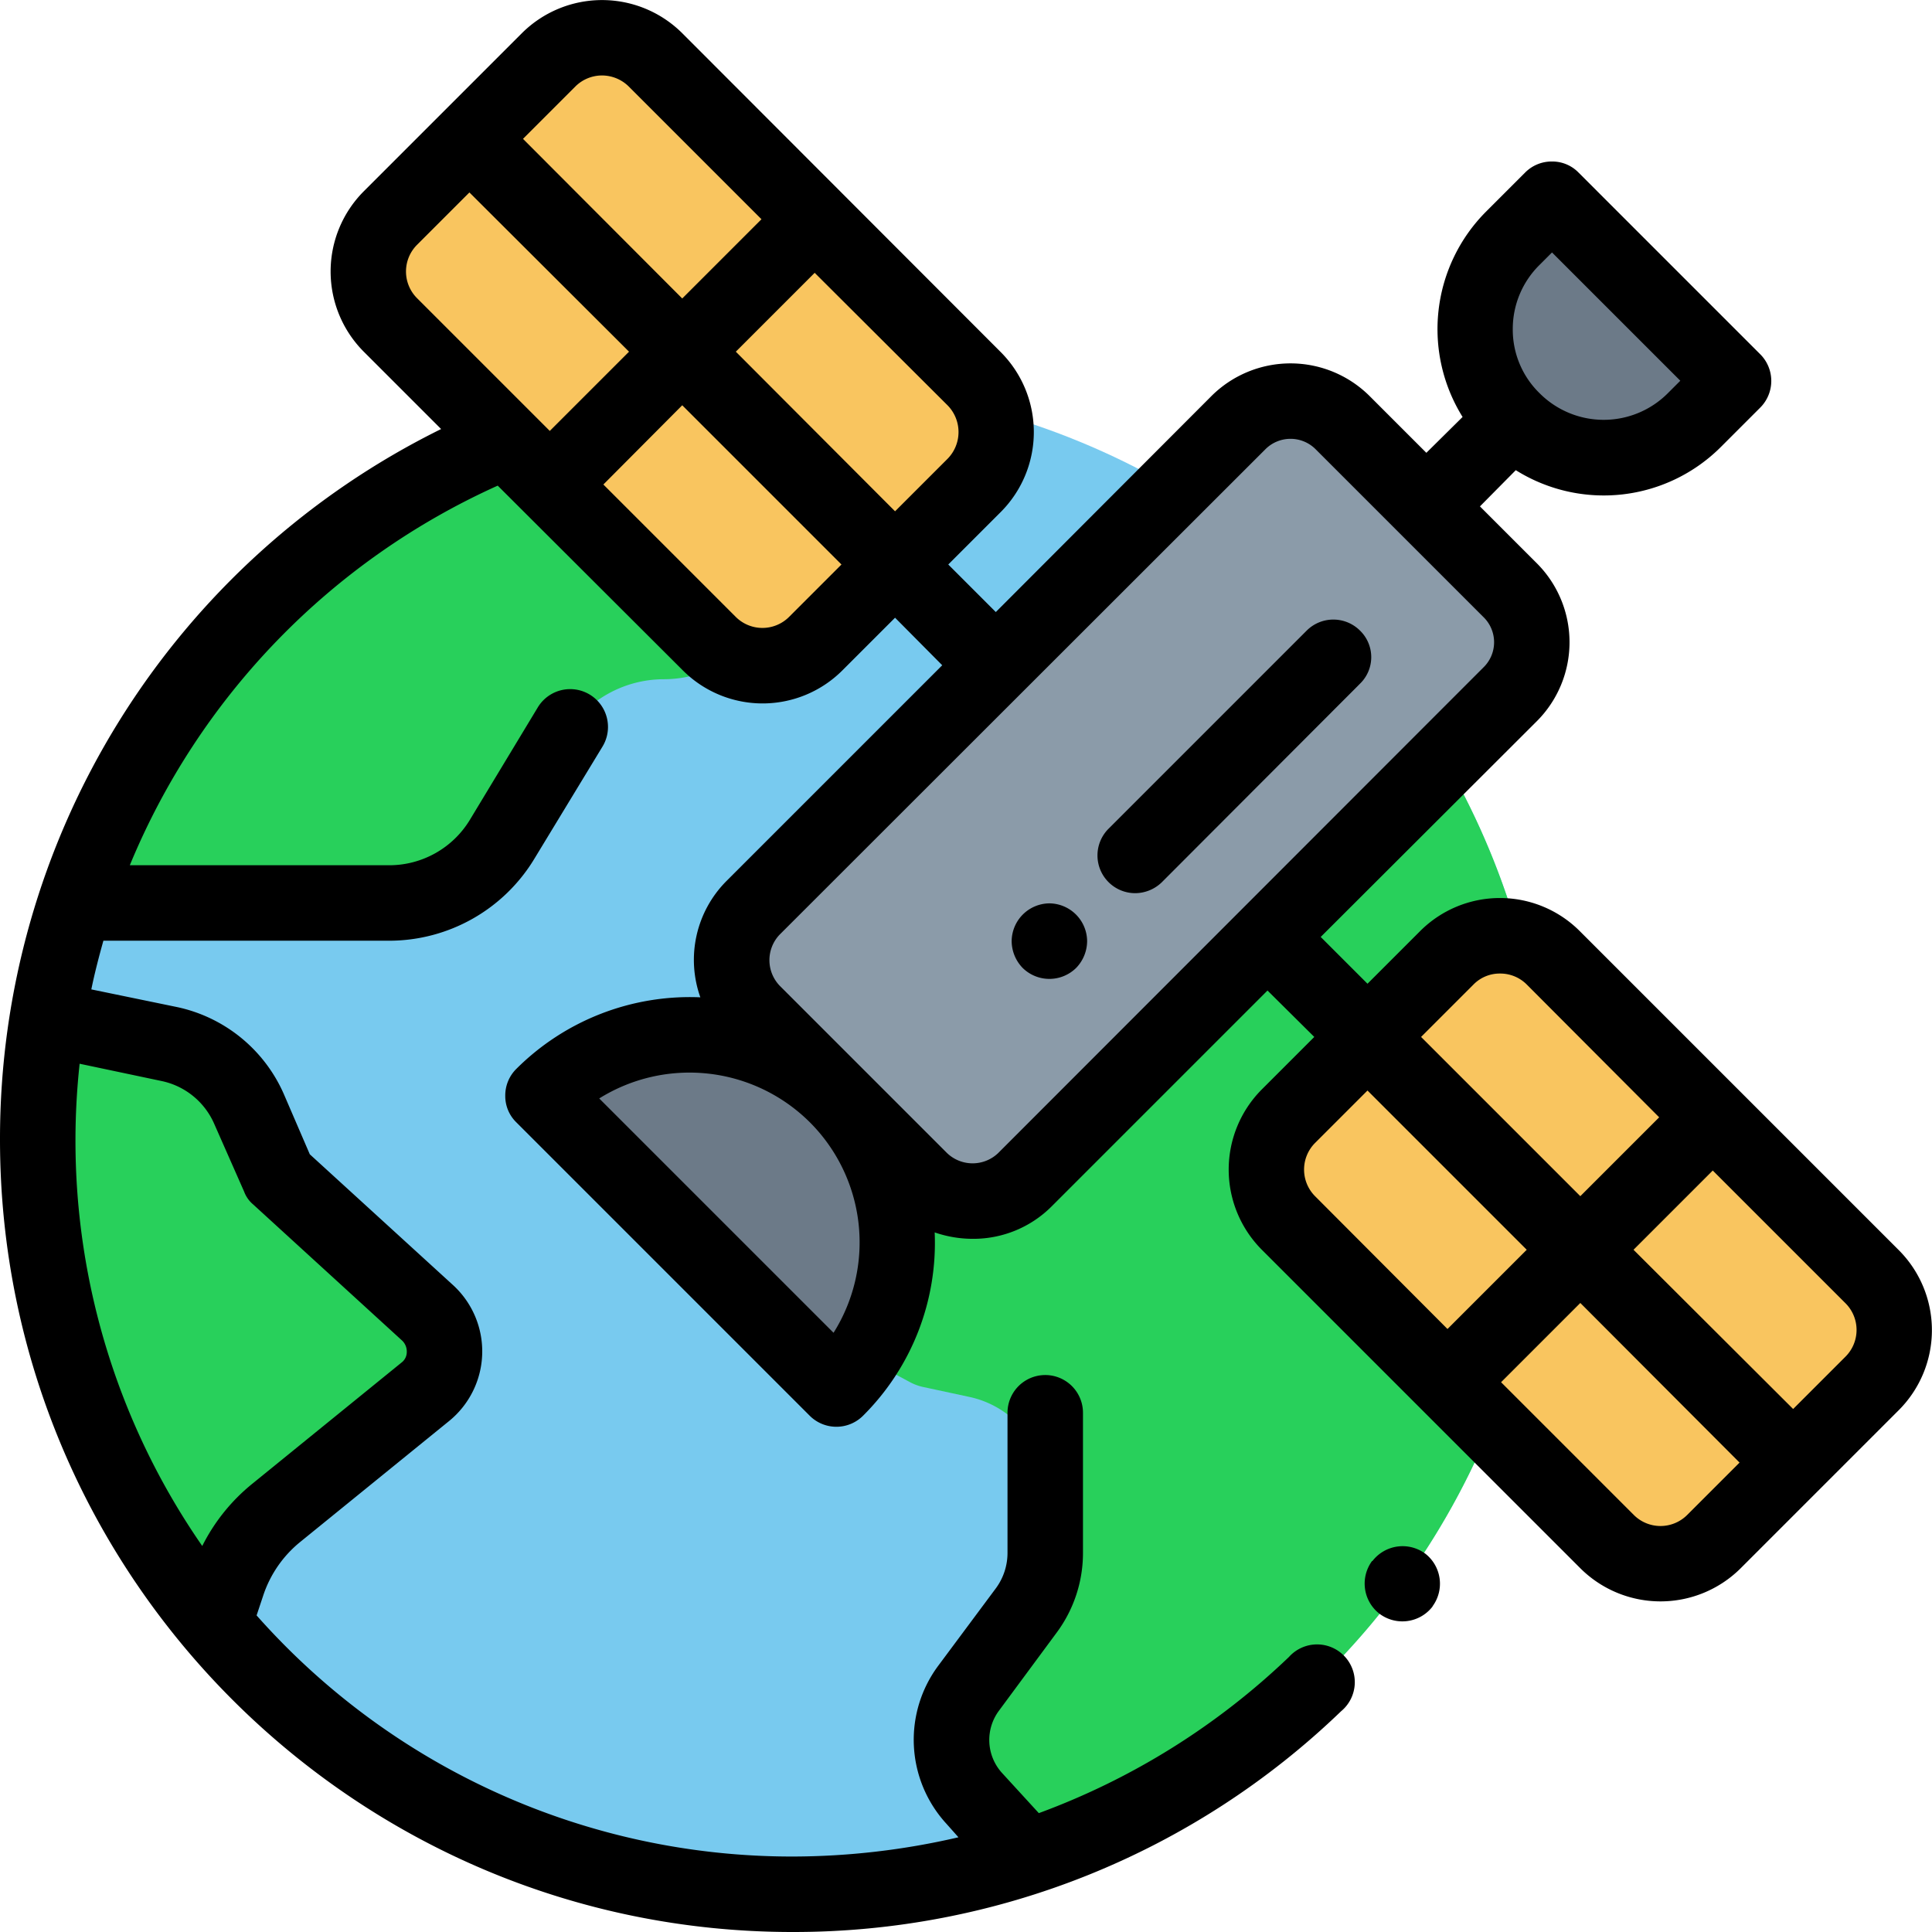 <svg id="Capa_1" data-name="Capa 1" xmlns="http://www.w3.org/2000/svg" viewBox="0 0 512 512"><defs><style>.cls-1{fill:#78caef;}.cls-2{fill:#28d05b;}.cls-3{fill:#6c7a88;}.cls-4{fill:#8b9ba9;}.cls-5{fill:#f9c55f;}</style></defs><circle class="cls-1" cx="210" cy="302" r="200"/><path class="cls-2" d="M210,102A200.1,200.1,0,0,0,20,239.3h85.7a30.5,30.5,0,0,0,26.1-14.7l18.1-29.9A30.5,30.5,0,0,1,176,180h0a30.5,30.5,0,0,0,28.3-19.3l17.1-43.4s3.3-2.7,7.4-6.6a66.5,66.5,0,0,0,7-7.1A219.3,219.3,0,0,0,210,102Z" transform="translate(0 0)"/><path class="cls-2" d="M410,302a200.1,200.1,0,0,0-87.6-165.5,16.6,16.6,0,0,0-1.9,1.8l-13.7,15.9a14.5,14.5,0,0,0-.1,18.9h0a14.5,14.5,0,0,1-3.3,21.7l-29.3,18.6a22.6,22.6,0,0,0-10.6,19.2v11.5a14.6,14.6,0,0,1-7.1,12.6l-28,16.5a50,50,0,0,0,1.6,87.1l11,5.9a13.4,13.4,0,0,0,3.8,1.4l12.1,2.6A25.4,25.4,0,0,1,277,395v16.6a25.9,25.9,0,0,1-5,15.2l-26.6,35.8,26.9,29.5A200,200,0,0,0,410,302Z" transform="translate(0 0)"/><path class="cls-2" d="M73.8,311.8,66,293.9a29.7,29.7,0,0,0-21.1-17.2L12.6,270A199.6,199.6,0,0,0,56.7,430.4l3.5-10.5a40.9,40.9,0,0,1,13.1-19.1l39.4-31.9a13.8,13.8,0,0,0,.6-21Z" transform="translate(0 0)"/><path class="cls-3" d="M143.9,290.4a55,55,0,1,1,77.8,77.7Z" transform="translate(0 0)"/><path class="cls-3" d="M411.3,52.8l48.1,48.1L449,111.3a34,34,0,0,1-48.1,0h0a34,34,0,0,1,0-48.1Z" transform="translate(0 0)"/><path class="cls-4" d="M355.8,112l44.4,44.4a19.6,19.6,0,0,1,0,27.6L271.6,312.6a19.6,19.6,0,0,1-27.6,0l-44.4-44.4a19.4,19.4,0,0,1,0-27.6L328.2,112A19.6,19.6,0,0,1,355.8,112Z" transform="translate(0 0)"/><path class="cls-5" d="M341.4,295.8l42-42a20,20,0,0,1,28.3,0l84.5,84.5a20,20,0,0,1,0,28.3l-42,42a20,20,0,0,1-28.3,0l-84.5-84.5A20,20,0,0,1,341.4,295.8Z" transform="translate(0 0)"/><path class="cls-5" d="M216.2,170.6l42-42a20,20,0,0,0,0-28.3L173.7,15.9a19.9,19.9,0,0,0-28.3,0l-42,41.9a20,20,0,0,0,0,28.3l84.5,84.5A20,20,0,0,0,216.2,170.6Z" transform="translate(0 0)"/><path d="M377.8,411.8a10.1,10.1,0,0,0-14.1,1.9h-.1a10.1,10.1,0,0,0,1.9,13.9,10.1,10.1,0,0,0,14.1-1.8c0-.1.1-.1.1-.2A10.1,10.1,0,0,0,377.8,411.8Z" transform="translate(0 0)"/><path d="M503.2,331.3l-84.5-84.5a29.9,29.9,0,0,0-42.4,0l-13.9,13.9L350,248.3l57.3-57.2a29.6,29.6,0,0,0,0-41.8l-15.1-15.1,9.5-9.6a43.9,43.9,0,0,0,54.4-6.2L466.5,108a10,10,0,0,0,0-14.1L418.3,45.7a9.7,9.7,0,0,0-7-2.9,9.9,9.9,0,0,0-7.1,2.9L393.8,56.1a44.1,44.1,0,0,0-6.2,54.4L378,120l-15.1-15.1a29.7,29.7,0,0,0-41.8,0l-57.2,57.3-12.6-12.6,13.9-13.9a30,30,0,0,0,0-42.4L180.8,8.8a30.1,30.1,0,0,0-42.5,0L96.4,50.7a30.1,30.1,0,0,0,0,42.5l20.5,20.5A209.7,209.7,0,0,0,0,302C0,417.8,94.2,512,210,512a209,209,0,0,0,145.4-58.5,10,10,0,1,0-13.8-14.4,191.3,191.3,0,0,1-66.3,41.4l-9.8-10.7a13,13,0,0,1-.8-16.4L280,432.7a35.4,35.4,0,0,0,7-21.1V374.4a10,10,0,0,0-20,0v37.2a15.8,15.8,0,0,1-3,9.2l-15.4,20.7a32.9,32.9,0,0,0,2.2,41.8l3.2,3.6a195.3,195.3,0,0,1-44,5.1A189.5,189.5,0,0,1,68,428.1l1.7-5.1a30.7,30.7,0,0,1,9.9-14.4l39.4-32a23.8,23.8,0,0,0,1.1-36l-38-34.7-6.9-16a40,40,0,0,0-28.2-23l-22.8-4.7c.9-4.4,2-8.6,3.2-12.9h75.8a45,45,0,0,0,38.4-21.7l18.1-29.8a10,10,0,0,0-17.2-10.3l-18,29.8a25,25,0,0,1-21.3,12H34.4a189.7,189.7,0,0,1,97.5-100.6l49,48.9a29.9,29.9,0,0,0,42.4,0l13.9-13.9,12.5,12.6-57.2,57.2a29.6,29.6,0,0,0-6.9,30.8,65.1,65.1,0,0,0-48.8,19,9.9,9.9,0,0,0-2.9,7.1,9.7,9.7,0,0,0,2.9,7l77.8,77.8a10,10,0,0,0,14.1,0,64.6,64.6,0,0,0,19-48.6,31,31,0,0,0,10.1,1.7,29.3,29.3,0,0,0,20.9-8.6l57.2-57.2,12.4,12.3-13.9,13.9a30.1,30.1,0,0,0,0,42.5l84.4,84.4a30.1,30.1,0,0,0,42.5,0l41.9-41.9A30,30,0,0,0,503.2,331.3ZM408,70.2l3.3-3.3,34,34-3.3,3.3a24,24,0,0,1-34,0,23.5,23.5,0,0,1-7.1-17A23.8,23.8,0,0,1,408,70.2ZM42.9,286.5a19.6,19.6,0,0,1,13.9,11.4l7.9,17.9a8.1,8.1,0,0,0,2.4,3.4l39.5,36.1a4,4,0,0,1,1.2,3,3.5,3.5,0,0,1-1.4,2.8L67,393.1a50.1,50.1,0,0,0-13.4,16.6A188.4,188.4,0,0,1,20,302a190.4,190.4,0,0,1,1.1-20.1ZM251.1,121.6l-13.9,13.9L195,93.2l20.9-20.9,35.2,35.1A10.1,10.1,0,0,1,251.1,121.6ZM159.5,20a10.1,10.1,0,0,1,7.1,2.9l35.2,35.2-21,21L138.6,36.8l13.9-13.9A10,10,0,0,1,159.5,20Zm-49,44.9L124.4,51l42.3,42.2-21,21L110.5,79A10,10,0,0,1,110.5,64.9Zm98.6,98.6h0a10,10,0,0,1-14.1,0l-35.1-35.1,20.9-21L223,149.6Zm11.8,189.7-62.1-62.1a45.2,45.2,0,0,1,55.8,6.3,45,45,0,0,1,6.3,55.8Zm43.6-47.6a9.8,9.8,0,0,1-13.5,0l-44.4-44.4a9.8,9.8,0,0,1,0-13.5L335.3,119.1a9.4,9.4,0,0,1,13.4,0l44.4,44.4a9.3,9.3,0,0,1,0,13.4Zm126-44.7a9.7,9.7,0,0,1,7-2.9,9.9,9.9,0,0,1,7.1,2.9l35.1,35.2L418.8,317l-42.2-42.2Zm-42,42L362.4,289l42.2,42.2-21,21L348.5,317A10,10,0,0,1,348.5,302.9ZM433,401.5l-35.2-35.2,21-21L461,387.6l-13.9,13.9A10,10,0,0,1,433,401.5Zm56.1-42-13.9,13.9-42.3-42.2,21-21,35.2,35.2A10,10,0,0,1,489.1,359.5Z" transform="translate(0 0)"/><path d="M346.3,167.1l-52.5,52.5a10,10,0,0,0,7,17.1,10.2,10.2,0,0,0,7.1-2.9l52.5-52.6a9.8,9.8,0,0,0,0-14.1A10,10,0,0,0,346.3,167.1Z" transform="translate(0 0)"/><path d="M278.1,239.4a10.1,10.1,0,0,0-10,10,10.3,10.3,0,0,0,2.9,7.1,10.1,10.1,0,0,0,14.2,0,10.3,10.3,0,0,0,2.9-7.1,10.1,10.1,0,0,0-10-10Z" transform="translate(0 0)"/></svg>